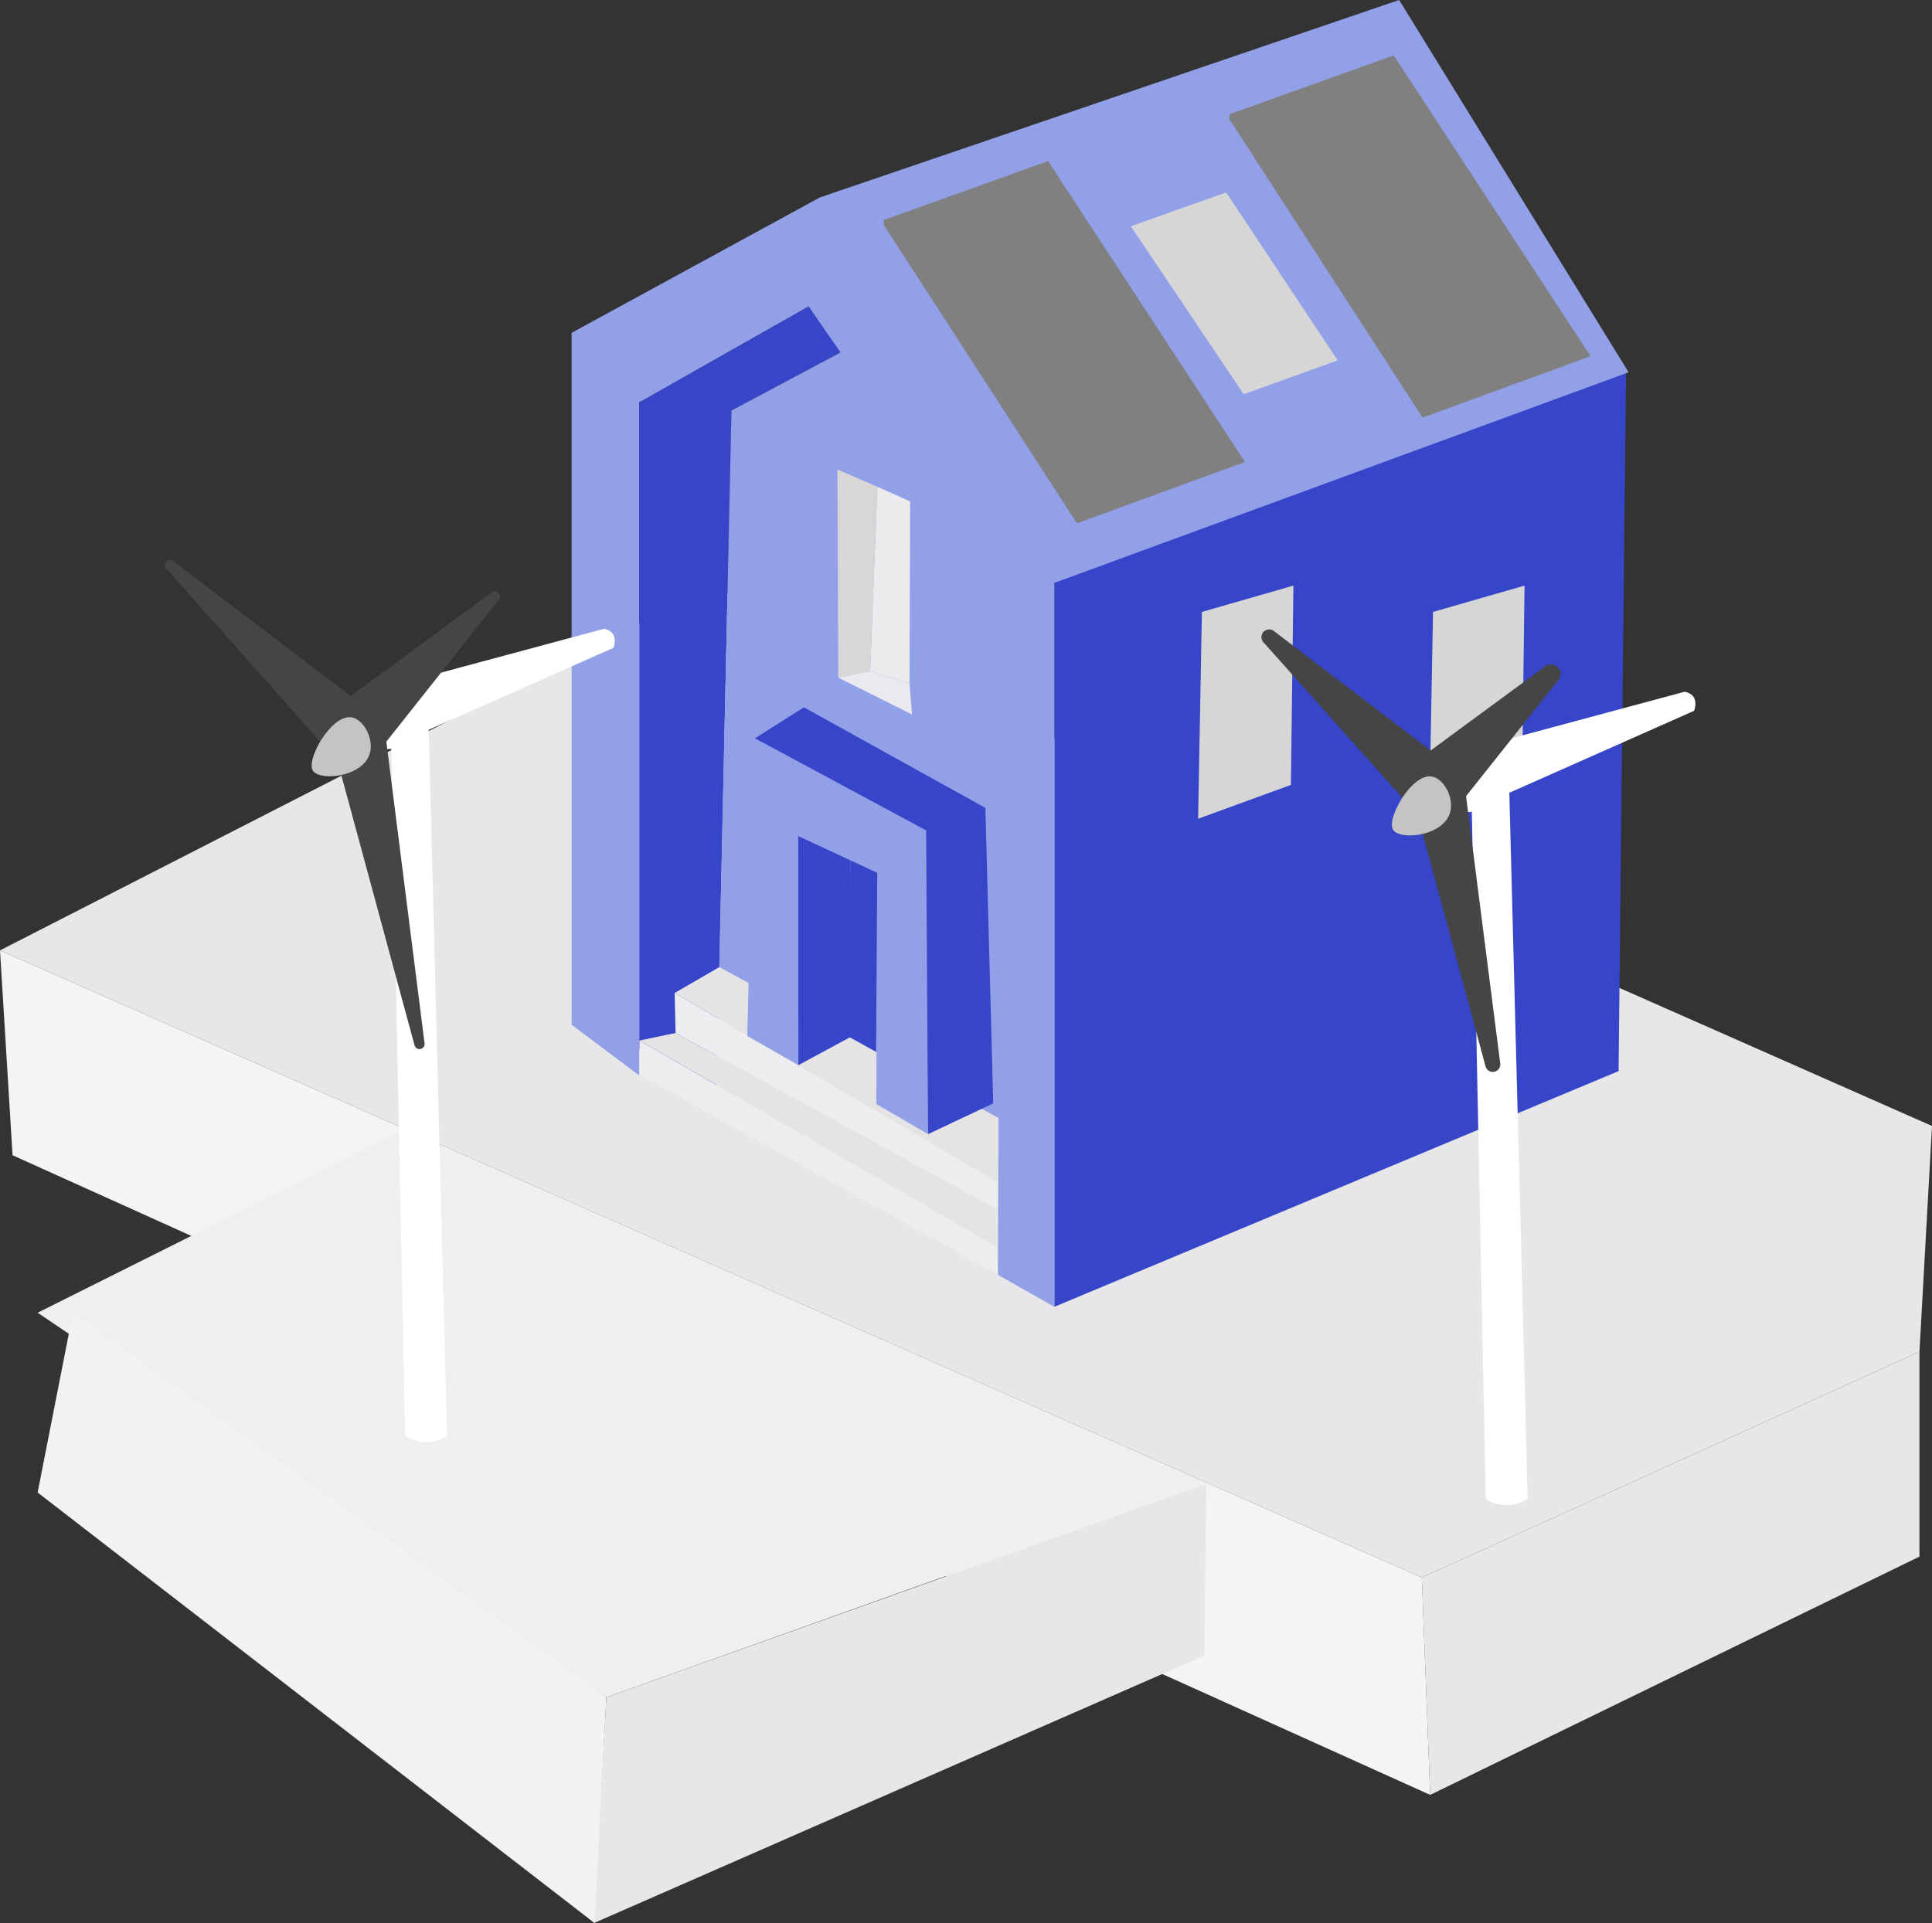 <svg xmlns="http://www.w3.org/2000/svg" width="1230.842" height="1225.493" viewBox="0 0 1230.842 1225.493">
  <rect x="0" y="0" width="1230.842" height="1225.493" fill="#333333" stroke="none"/>
  <g id="MODRY-DOMEK" transform="translate(-821.445 -155.65)">
    <g id="Group_1" data-name="Group 1" transform="translate(560.388 453.912)">
      <path id="Path_65" data-name="Path 65" d="M1166.872,706.993l317.035-143.865,7.993-143.865L713.964,75.588,261.057,307.369Z" transform="translate(0 0)" fill="#e7e6e8"/>
      <path id="Path_66" data-name="Path 66" d="M799.889,325.51,488.182,477.367l-5.328-138.536L799.889,194.966Z" transform="translate(684.017 368.162)" fill="#e7e6e8"/>
      <path id="Path_67" data-name="Path 67" d="M261.057,132.341l7.992,130.544L1172.2,670.5l-5.328-138.536Z" transform="translate(0 175.028)" fill="#f4f3f5"/>
      <path id="Path_68" data-name="Path 68" d="M743.841,215.551l-1.184,109.527L353.69,495.584l7.992-143.865Z" transform="translate(285.678 431.646)" fill="#e7e6e8"/>
      <path id="Path_69" data-name="Path 69" d="M266.928,276.951,500.19,160.32l511.371,225.122L629.254,522.053Z" transform="translate(18.106 261.312)" fill="#f0eef0"/>
      <path id="Path_70" data-name="Path 70" d="M615.887,577.845,261.057,303.437l22.489-114.559,339.836,245.1Z" transform="translate(23.977 349.385)" fill="#f3f2f3"/>
    </g>
    <g id="Layer_2" data-name="Layer 2" transform="translate(1185.613 155.65)">
      <g id="Layer_1" data-name="Layer 1">
        <path id="Path_28" data-name="Path 28" d="M410.452,35.1,46.2,170.7V634.2L405.659,484.024Z" transform="translate(261.337 198.548)" fill="#3745c9"/>
        <path id="Path_29" data-name="Path 29" d="M271.591,812.378l35.946,20.369V371.441l365.849-134.2L527.207,0,158.162,125.811,0,212.081V653.017l43.135,32.351V256.414l107.838-61.108L273.189,377.432Z" fill="#92a0e8"/>
        <path id="Path_30" data-name="Path 30" d="M65.192,95.64l69.5-37.011L114.318,29.34,6.48,90.448V502.162l49.126,35.813Z" transform="translate(36.655 165.966)" fill="#3745c9"/>
        <path id="Path_31" data-name="Path 31" d="M234.936,248.652,6.48,121.444,6.613,99.61,233.738,230.879Z" transform="translate(36.655 563.459)" fill="#edecee"/>
        <path id="Path_32" data-name="Path 32" d="M234.024,234.885,6.5,103.683,29.465,98.89,234.024,211.055Z" transform="translate(36.768 559.386)" fill="#e6e3e5"/>
        <path id="Path_33" data-name="Path 33" d="M215.284,232.919,10.459,120.555,9.86,95.06,215.75,215.612Z" transform="translate(55.775 537.721)" fill="#edecee"/>
        <path id="Path_34" data-name="Path 34" d="M215.75,230.376,9.86,109.824,39.815,92.45l176,95.323Z" transform="translate(55.775 522.957)" fill="#e6e3e5"/>
        <path id="Path_35" data-name="Path 35" d="M91.414,33.74l-69.5,37.011L14.13,425.417l178.132,96.255,3-333.565Z" transform="translate(79.928 190.855)" fill="#92a0e8"/>
        <path id="Path_36" data-name="Path 36" d="M21.736,70.68,131.97,129.991V322.9L99.02,303.729l.6-147.378L49.294,132.986l.067,145.98L16.81,260.328Z" transform="translate(95.088 399.812)" fill="#92a0e8"/>
        <path id="Path_37" data-name="Path 37" d="M48.7,67.71l115.626,64.1-36.545,14.977L17.55,87.48Z" transform="translate(99.274 383.012)" fill="#3745c9"/>
        <path id="Path_38" data-name="Path 38" d="M55.04,208.047,54.907,95.483,21.69,80.04l.067,145.98Z" transform="translate(122.693 452.758)" fill="#3745c9"/>
        <path id="Path_39" data-name="Path 39" d="M76.666,265.657,35.128,285.227,33.93,91.918,71.673,77.34Z" transform="translate(191.93 437.485)" fill="#3745c9"/>
        <path id="Path_40" data-name="Path 40" d="M43.791,204.376,26.55,194.724,27.415,82.36l17.108,7.988Z" transform="translate(150.184 465.882)" fill="#3745c9"/>
        <path id="Path_41" data-name="Path 41" d="M29.88,52.964,134.523,15.42,259.934,207.132,152.895,246.273,29.88,56.159" transform="translate(169.021 87.226)" fill="gray"/>
        <path id="Path_42" data-name="Path 42" d="M62.96,42.844,167.6,5.3,293.014,197.011,185.975,236.153,62.96,46.039" transform="translate(356.143 29.98)" fill="gray"/>
        <path id="Path_43" data-name="Path 43" d="M141.191,183.069,82.08,204.636l2.4-131.8L142.789,56.06Z" transform="translate(464.298 317.112)" fill="#d7d6d7"/>
        <path id="Path_44" data-name="Path 44" d="M185.322,125.459l-59.91,21.568L53.52,39.988,114.229,18.42Z" transform="translate(302.744 104.195)" fill="#d7d6d7"/>
        <path id="Path_45" data-name="Path 45" d="M53.666,171.745l-25.1-7.722L33.163,46.6l20.9,9.319Z" transform="translate(161.61 263.6)" fill="#ebebed"/>
        <path id="Path_46" data-name="Path 46" d="M46.275,173.413l-20.3,4.194L25.44,44.94,50.868,55.99Z" transform="translate(143.905 254.21)" fill="#d8d6d6"/>
        <path id="Path_47" data-name="Path 47" d="M45.823,64.24l-20.3,4.194,47,23.5-1.6-19.97Z" transform="translate(144.358 363.383)" fill="#eae9ee"/>
        <path id="Path_48" data-name="Path 48" d="M119.071,183.069,59.96,204.636l2.4-131.8L120.669,56.06Z" transform="translate(339.173 317.112)" fill="#d7d6d7"/>
      </g>
    </g>
    <g id="Layer_1-2" data-name="Layer 1" transform="translate(926.507 512.5)">
      <path id="Path_55" data-name="Path 55" d="M40.555,521.61a24.79,24.79,0,0,0,26.73,0L55.586,71.63,173.294,19.382s4.122-10.243-6.061-12.122L54.556,37.566,22.25,80.964v4l9.455-1.273Z" transform="translate(112.472 36.598)" fill="#fff"/>
      <path id="Path_56" data-name="Path 56" d="M17.26,80.273,121.209,3.9a3.273,3.273,0,0,1,4.485,4.667l-78.8,99.4" transform="translate(87.217 16.559)" fill="#464546"/>
      <path id="Path_57" data-name="Path 57" d="M49.57,17.57l25.578,201.9a3.273,3.273,0,0,1-6.364,1.212L17.87,32.784" transform="translate(90.304 88.778)" fill="#464546"/>
      <path id="Path_58" data-name="Path 58" d="M108.985,127.162.733,5.333A3.273,3.273,0,0,1,5.158.605L146.686,108.191" transform="translate(-0.023 -0.024)" fill="#464546"/>
      <path id="Path_59" data-name="Path 59" d="M80.555,523.61a24.79,24.79,0,0,0,26.73,0l-11.7-449.98L213.294,21.382s4.122-10.243-6.061-12.122L94.556,39.566,62.25,82.964v4l9.455-1.273Z" transform="translate(760.919 74.72)" fill="#fff"/>
      <path id="Path_60" data-name="Path 60" d="M57.2,71.484l86.19-63.4a6.173,6.173,0,0,1,8.546,8.91L86.657,99.123" transform="translate(735.36 60.076)" fill="#464546"/>
      <path id="Path_61" data-name="Path 61" d="M89.267,18.67,112.3,198.747a4.788,4.788,0,0,1-9.334,1.818L57.81,33.641" transform="translate(738.447 122.346)" fill="#464546"/>
      <path id="Path_62" data-name="Path 62" d="M140.526,120.223,42.941,10.88a4.91,4.91,0,0,1,6.667-7.152l128.254,97.766" transform="translate(656.883 41.522)" fill="#464546"/>
      <path id="Path_63" data-name="Path 63" d="M40.92,16.666c7.516,1.273,14,13.153,11.759,22.366C48.861,54.548,21.161,57.579,16.312,50.79S28.01,14.484,40.92,16.666Z" transform="translate(78.043 83.621)" fill="#c4c4c4"/>
      <path id="Path_64" data-name="Path 64" d="M80.88,18.266c7.516,1.273,14,13.153,11.759,22.366C88.821,56.148,61.121,59.179,56.272,52.39S67.97,16.084,80.88,18.266Z" transform="translate(726.287 119.719)" fill="#c4c4c4"/>
    </g>
  </g>
</svg>
